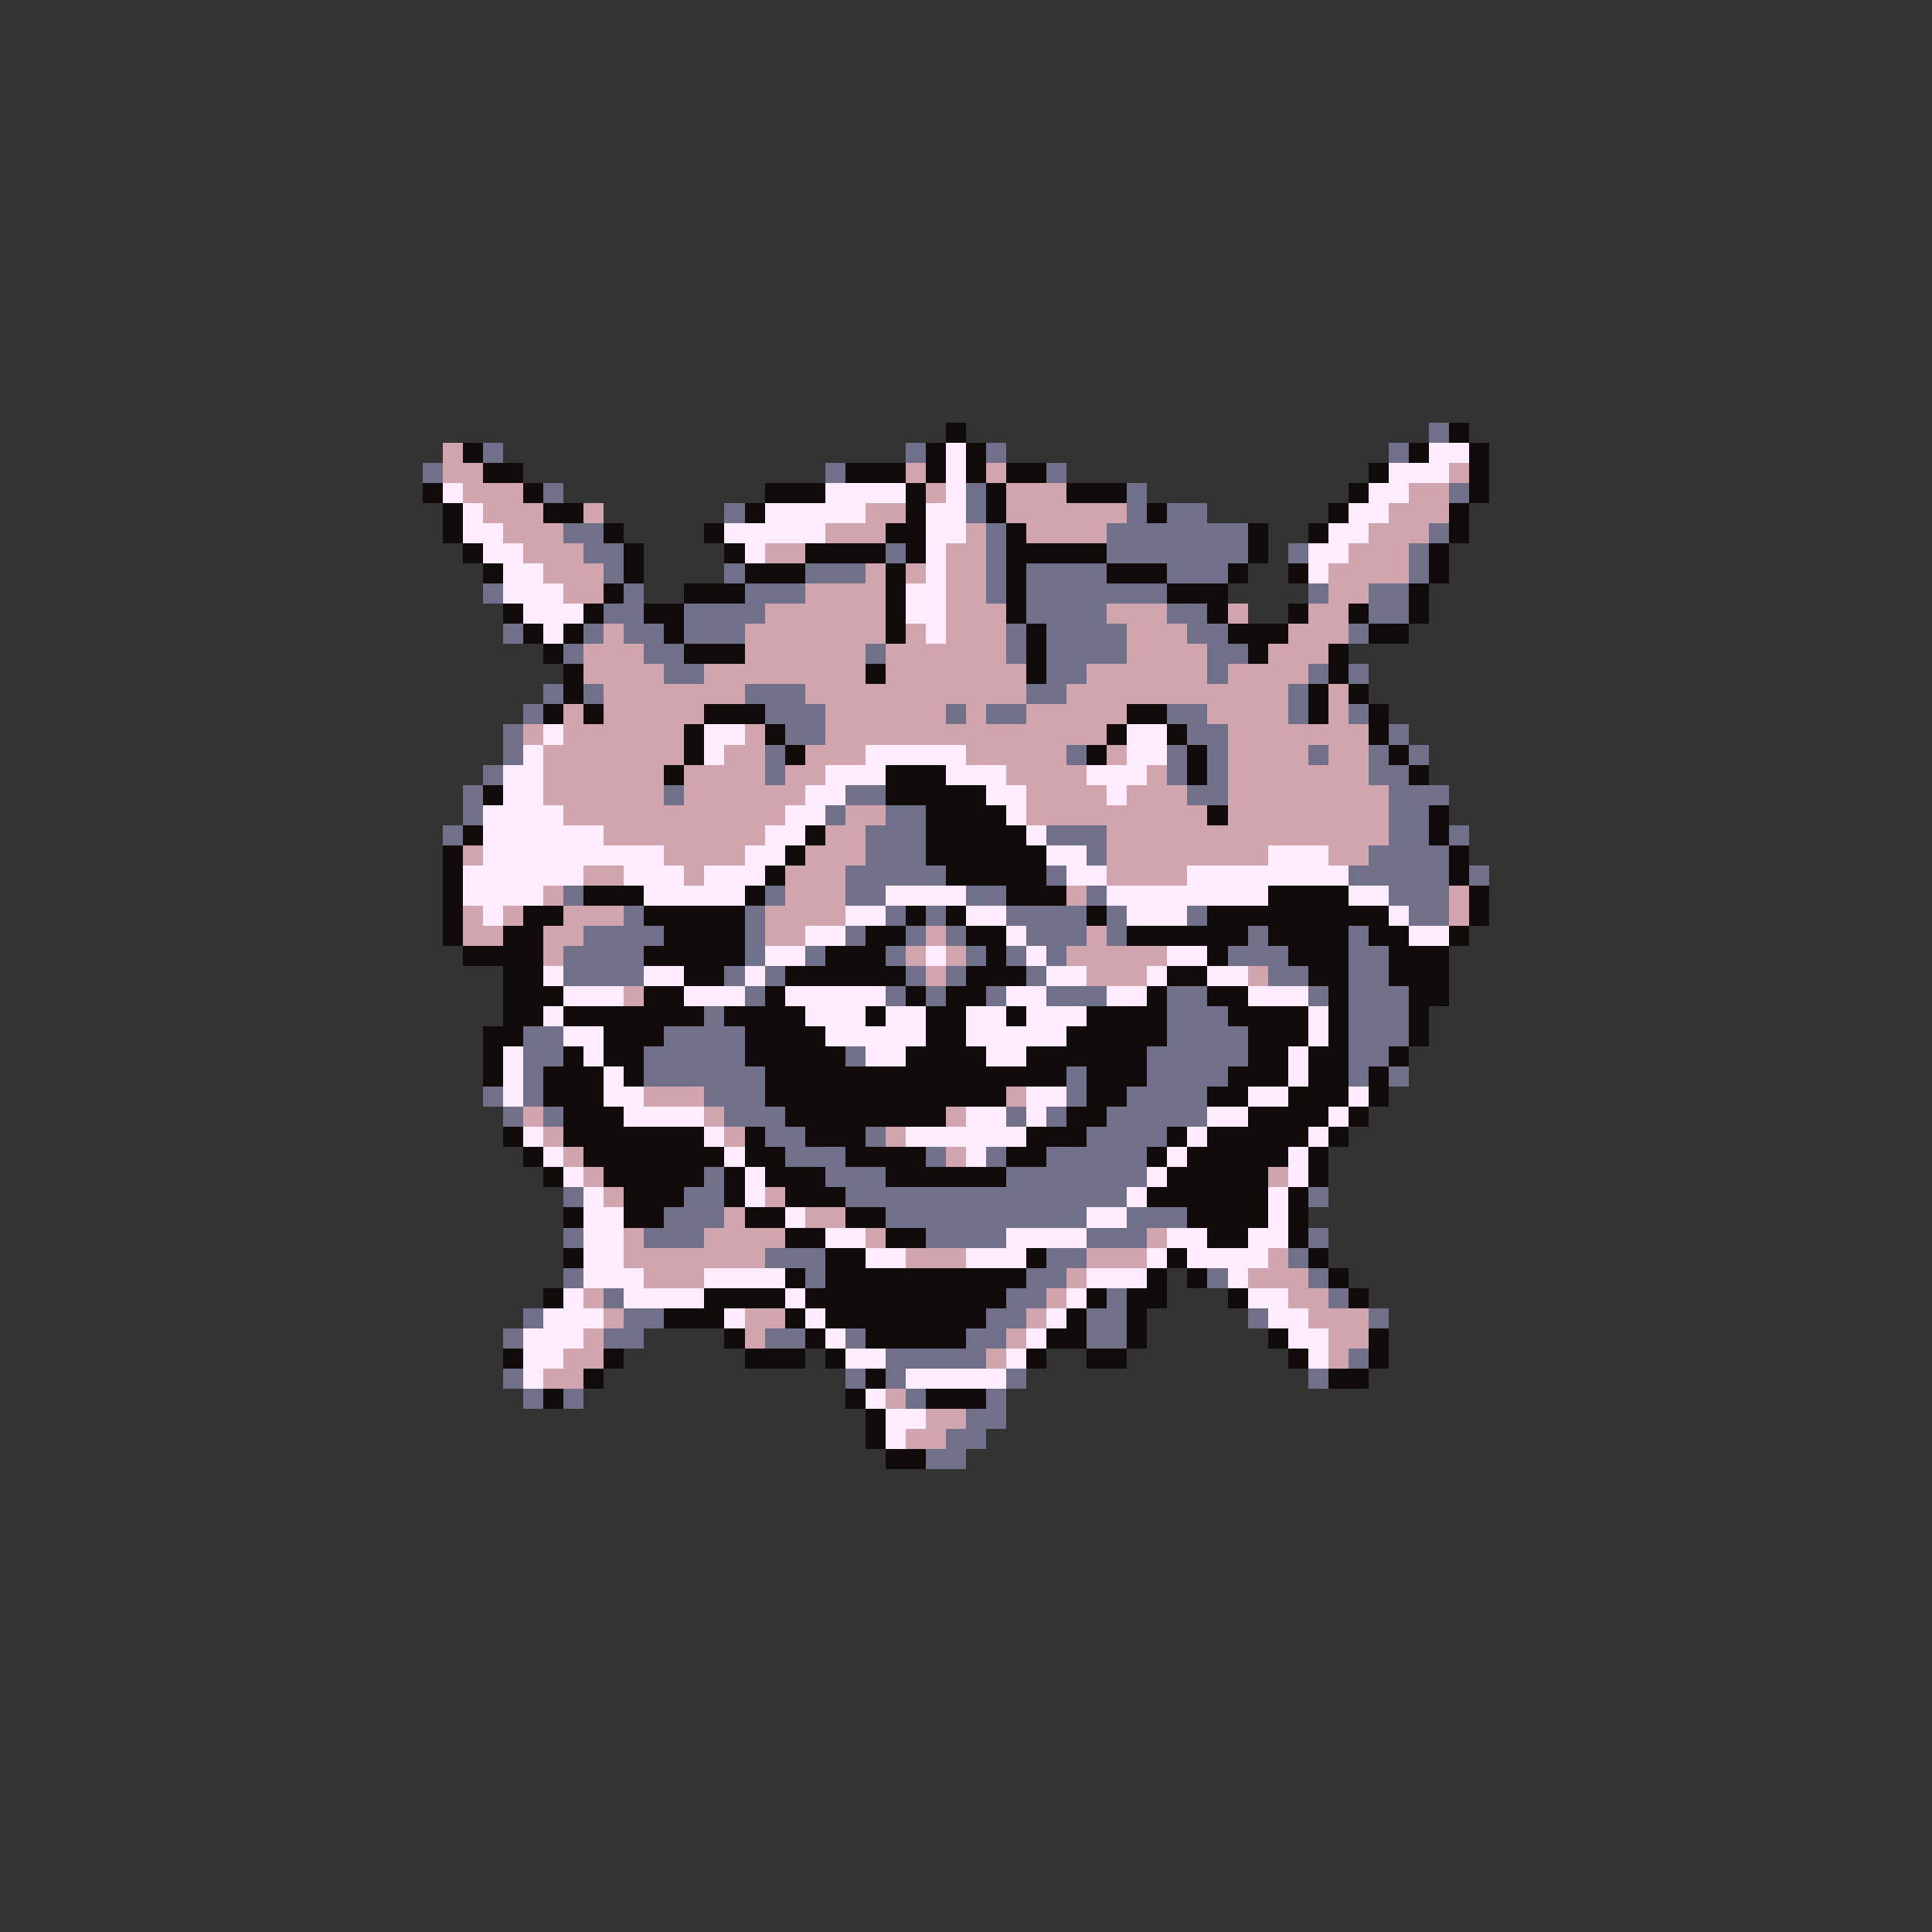 <svg xmlns="http://www.w3.org/2000/svg" viewBox="0 -0.5 96 96" shape-rendering="crispEdges">
<rect x="0" y="-0.5" width="96" height="96" fill="#333333" stroke="none"/>
<path stroke="#120b0b" d="M47 21h1M72 21h1M23 22h1M46 22h1M48 22h1M70 22h1M73 22h1M24 23h2M42 23h3M46 23h1M48 23h1M50 23h2M68 23h1M73 23h1M21 24h1M26 24h1M38 24h3M45 24h1M49 24h1M53 24h3M67 24h1M73 24h1M22 25h1M27 25h2M37 25h1M45 25h1M49 25h1M57 25h1M66 25h1M72 25h1M22 26h1M30 26h1M35 26h1M44 26h2M50 26h1M62 26h1M65 26h1M72 26h1M23 27h1M31 27h1M36 27h1M40 27h4M45 27h1M50 27h5M62 27h1M71 27h1M24 28h1M31 28h1M37 28h3M44 28h1M50 28h1M55 28h3M61 28h1M64 28h1M71 28h1M30 29h1M34 29h3M44 29h1M50 29h1M58 29h3M70 29h1M25 30h1M29 30h1M32 30h2M44 30h1M50 30h1M60 30h1M64 30h1M67 30h1M70 30h1M26 31h1M28 31h1M33 31h1M44 31h1M51 31h1M61 31h3M68 31h2M27 32h1M34 32h3M51 32h1M62 32h1M66 32h1M28 33h1M43 33h1M51 33h1M66 33h1M28 34h1M65 34h1M67 34h1M27 35h1M29 35h1M35 35h3M56 35h2M65 35h1M68 35h1M34 36h1M38 36h1M55 36h1M58 36h1M68 36h1M34 37h1M39 37h1M54 37h1M59 37h1M69 37h1M33 38h1M44 38h3M59 38h1M70 38h1M24 39h1M44 39h5M46 40h4M60 40h1M71 40h1M23 41h1M40 41h1M46 41h5M71 41h1M22 42h1M39 42h1M46 42h6M72 42h1M22 43h1M38 43h1M47 43h5M72 43h1M22 44h1M29 44h3M37 44h1M50 44h3M63 44h4M73 44h1M22 45h1M26 45h2M32 45h5M45 45h1M47 45h1M54 45h1M60 45h9M73 45h1M22 46h1M25 46h2M33 46h4M43 46h2M48 46h2M56 46h6M63 46h4M68 46h2M72 46h1M23 47h4M32 47h5M41 47h3M49 47h1M60 47h1M64 47h3M69 47h3M25 48h2M34 48h2M39 48h6M48 48h3M58 48h2M65 48h2M69 48h3M25 49h3M32 49h2M38 49h1M45 49h1M47 49h2M57 49h1M60 49h2M66 49h1M70 49h2M25 50h2M28 50h7M36 50h4M43 50h1M46 50h2M50 50h1M54 50h4M61 50h4M66 50h1M70 50h1M24 51h2M30 51h3M37 51h4M46 51h2M53 51h5M62 51h3M66 51h1M70 51h1M24 52h1M28 52h1M30 52h2M37 52h5M45 52h4M51 52h6M62 52h2M65 52h2M69 52h1M24 53h1M27 53h3M31 53h1M38 53h15M54 53h3M61 53h3M65 53h2M68 53h1M27 54h3M38 54h12M54 54h2M60 54h2M64 54h3M68 54h1M28 55h3M39 55h8M53 55h2M62 55h4M67 55h1M25 56h1M28 56h7M37 56h1M40 56h3M51 56h3M58 56h1M60 56h5M66 56h1M26 57h1M29 57h7M37 57h2M42 57h4M50 57h2M57 57h1M59 57h5M65 57h1M27 58h1M30 58h5M36 58h1M38 58h3M44 58h6M58 58h5M65 58h1M31 59h3M36 59h1M39 59h3M57 59h6M64 59h1M28 60h1M31 60h2M37 60h2M42 60h2M59 60h4M64 60h1M39 61h2M44 61h2M60 61h2M64 61h1M28 62h1M41 62h2M51 62h1M58 62h1M65 62h1M39 63h1M41 63h10M57 63h1M59 63h1M66 63h1M27 64h1M35 64h4M40 64h10M54 64h1M56 64h2M61 64h1M67 64h1M33 65h3M39 65h1M41 65h8M53 65h1M56 65h1M36 66h1M40 66h1M43 66h5M52 66h2M56 66h1M63 66h1M68 66h1M25 67h1M30 67h1M37 67h3M41 67h1M51 67h1M54 67h2M64 67h1M68 67h1M29 68h1M43 68h1M66 68h2M27 69h1M42 69h1M46 69h3M43 70h1M43 71h1M44 72h2" />
<path stroke="#70708a" d="M71 21h1M24 22h1M45 22h1M49 22h1M69 22h1M21 23h1M41 23h1M52 23h1M27 24h1M48 24h1M56 24h1M72 24h1M36 25h1M48 25h1M56 25h1M58 25h2M28 26h2M49 26h1M55 26h7M71 26h1M29 27h2M44 27h1M49 27h1M55 27h7M64 27h1M70 27h1M30 28h1M36 28h1M40 28h3M49 28h1M51 28h4M58 28h3M70 28h1M24 29h1M31 29h1M37 29h3M49 29h1M51 29h7M65 29h1M68 29h2M30 30h2M34 30h4M51 30h4M58 30h2M68 30h2M25 31h1M29 31h1M31 31h2M34 31h3M50 31h1M52 31h4M59 31h2M67 31h1M28 32h1M32 32h2M43 32h1M50 32h1M52 32h4M60 32h2M33 33h2M52 33h2M60 33h1M65 33h1M67 33h1M27 34h1M29 34h1M37 34h3M51 34h2M64 34h1M26 35h1M38 35h3M47 35h1M49 35h2M58 35h2M64 35h1M67 35h1M25 36h1M39 36h2M59 36h2M69 36h1M25 37h1M38 37h1M53 37h1M58 37h1M60 37h1M65 37h1M68 37h1M70 37h1M24 38h1M38 38h1M58 38h1M60 38h1M68 38h2M23 39h1M33 39h1M42 39h2M59 39h2M69 39h3M23 40h1M41 40h1M44 40h2M69 40h2M22 41h1M43 41h3M52 41h3M69 41h2M72 41h1M43 42h3M54 42h1M68 42h4M42 43h5M52 43h1M67 43h5M73 43h1M28 44h1M38 44h1M42 44h2M48 44h2M54 44h1M69 44h3M31 45h1M37 45h1M44 45h1M46 45h1M50 45h4M55 45h1M59 45h1M70 45h2M29 46h4M37 46h1M42 46h1M45 46h1M47 46h1M51 46h3M55 46h1M62 46h1M67 46h1M28 47h4M37 47h1M40 47h1M44 47h1M48 47h1M50 47h1M52 47h1M61 47h3M67 47h2M28 48h4M36 48h1M38 48h1M45 48h1M47 48h1M51 48h1M63 48h2M67 48h2M37 49h1M44 49h1M46 49h1M49 49h1M52 49h3M58 49h2M65 49h1M67 49h3M35 50h1M58 50h3M67 50h3M26 51h2M33 51h4M58 51h4M67 51h3M26 52h2M32 52h5M42 52h1M57 52h5M67 52h2M26 53h1M32 53h6M53 53h1M57 53h4M67 53h1M69 53h1M24 54h1M26 54h1M35 54h3M53 54h1M56 54h4M25 55h1M27 55h1M36 55h3M50 55h1M52 55h1M55 55h5M38 56h2M43 56h1M54 56h4M39 57h3M46 57h1M49 57h1M52 57h5M35 58h1M41 58h3M50 58h7M28 59h1M34 59h2M42 59h14M65 59h1M33 60h3M44 60h10M56 60h3M28 61h1M32 61h3M46 61h4M54 61h3M65 61h1M38 62h3M52 62h2M64 62h1M28 63h1M40 63h1M51 63h2M60 63h1M65 63h1M30 64h1M50 64h2M55 64h1M66 64h1M26 65h1M31 65h2M49 65h2M54 65h2M62 65h1M68 65h1M25 66h1M30 66h2M38 66h2M42 66h1M48 66h2M54 66h2M44 67h5M67 67h1M25 68h1M42 68h1M44 68h1M50 68h1M65 68h1M26 69h1M28 69h1M45 69h1M49 69h1M48 70h2M47 71h2M46 72h2" />
<path stroke="#d1a5ad" d="M22 22h1M22 23h2M45 23h1M49 23h1M72 23h1M23 24h3M46 24h1M50 24h3M70 24h2M24 25h3M29 25h1M43 25h2M50 25h6M69 25h3M25 26h3M41 26h3M48 26h1M51 26h4M68 26h3M26 27h3M38 27h2M47 27h2M67 27h3M27 28h3M43 28h1M45 28h1M47 28h2M66 28h4M28 29h2M40 29h4M47 29h2M66 29h2M38 30h6M47 30h3M55 30h3M61 30h1M65 30h2M30 31h1M37 31h7M45 31h1M47 31h3M56 31h3M64 31h3M29 32h3M37 32h6M44 32h6M56 32h4M63 32h3M29 33h4M35 33h8M44 33h7M54 33h6M61 33h4M30 34h7M40 34h11M53 34h11M66 34h1M28 35h1M30 35h5M41 35h6M48 35h1M51 35h5M60 35h4M66 35h1M26 36h1M28 36h6M37 36h1M41 36h14M61 36h7M27 37h7M36 37h2M40 37h3M48 37h5M55 37h1M61 37h4M66 37h2M27 38h6M34 38h4M39 38h2M50 38h4M57 38h1M61 38h7M27 39h6M34 39h6M51 39h4M56 39h3M61 39h8M28 40h11M42 40h2M51 40h9M61 40h8M30 41h8M41 41h2M55 41h14M23 42h1M33 42h4M40 42h3M55 42h8M66 42h2M29 43h2M34 43h1M39 43h3M55 43h4M27 44h1M39 44h3M53 44h1M72 44h1M23 45h1M25 45h1M28 45h3M38 45h4M72 45h1M23 46h2M27 46h2M38 46h2M46 46h1M54 46h1M27 47h1M45 47h1M47 47h1M53 47h5M46 48h1M54 48h3M62 48h1M31 49h1M32 54h3M50 54h1M26 55h1M35 55h1M47 55h1M27 56h1M36 56h1M44 56h1M28 57h1M47 57h1M29 58h1M63 58h1M30 59h1M38 59h1M36 60h1M40 60h2M31 61h1M35 61h4M43 61h1M57 61h1M31 62h7M45 62h3M54 62h3M63 62h1M32 63h3M53 63h1M62 63h3M29 64h1M52 64h1M64 64h2M30 65h1M37 65h2M51 65h1M65 65h3M29 66h1M37 66h1M50 66h1M66 66h2M28 67h2M49 67h1M66 67h1M27 68h2M44 69h1M46 70h2M45 71h2" />
<path stroke="#ffedff" d="M47 22h1M71 22h2M47 23h1M69 23h3M22 24h1M41 24h4M47 24h1M68 24h2M23 25h1M38 25h5M46 25h2M67 25h2M23 26h2M36 26h5M46 26h2M66 26h2M24 27h2M37 27h1M46 27h1M65 27h2M25 28h2M46 28h1M65 28h1M25 29h3M45 29h2M26 30h3M45 30h2M27 31h1M46 31h1M27 36h1M35 36h2M56 36h2M26 37h1M35 37h1M43 37h5M56 37h2M25 38h2M41 38h3M47 38h3M54 38h3M25 39h2M40 39h2M49 39h2M55 39h1M24 40h4M39 40h2M50 40h1M24 41h6M38 41h2M51 41h1M24 42h9M37 42h2M52 42h2M63 42h3M23 43h6M31 43h3M35 43h3M53 43h2M59 43h8M23 44h4M32 44h5M44 44h4M55 44h8M67 44h2M24 45h1M42 45h2M48 45h2M56 45h3M69 45h1M40 46h2M50 46h1M70 46h2M38 47h2M46 47h1M51 47h1M58 47h2M27 48h1M32 48h2M37 48h1M52 48h2M57 48h1M60 48h2M28 49h3M34 49h3M39 49h5M50 49h2M55 49h2M62 49h3M27 50h1M40 50h3M44 50h2M48 50h2M51 50h3M65 50h1M28 51h2M41 51h5M48 51h5M65 51h1M25 52h1M29 52h1M43 52h2M49 52h2M64 52h1M25 53h1M30 53h1M64 53h1M25 54h1M30 54h2M51 54h2M62 54h2M67 54h1M31 55h4M48 55h2M51 55h1M60 55h2M66 55h1M26 56h1M35 56h1M45 56h6M59 56h1M65 56h1M27 57h1M36 57h1M48 57h1M58 57h1M64 57h1M28 58h1M37 58h1M57 58h1M64 58h1M29 59h1M37 59h1M56 59h1M63 59h1M29 60h2M39 60h1M54 60h2M63 60h1M29 61h2M41 61h2M50 61h4M58 61h2M62 61h2M29 62h2M43 62h2M48 62h3M57 62h1M59 62h4M29 63h3M35 63h4M54 63h3M61 63h1M28 64h1M31 64h4M39 64h1M53 64h1M62 64h2M27 65h3M36 65h1M40 65h1M52 65h1M63 65h2M26 66h3M41 66h1M51 66h1M64 66h2M26 67h2M42 67h2M50 67h1M65 67h1M26 68h1M45 68h5M43 69h1M44 70h2M44 71h1" />
</svg>